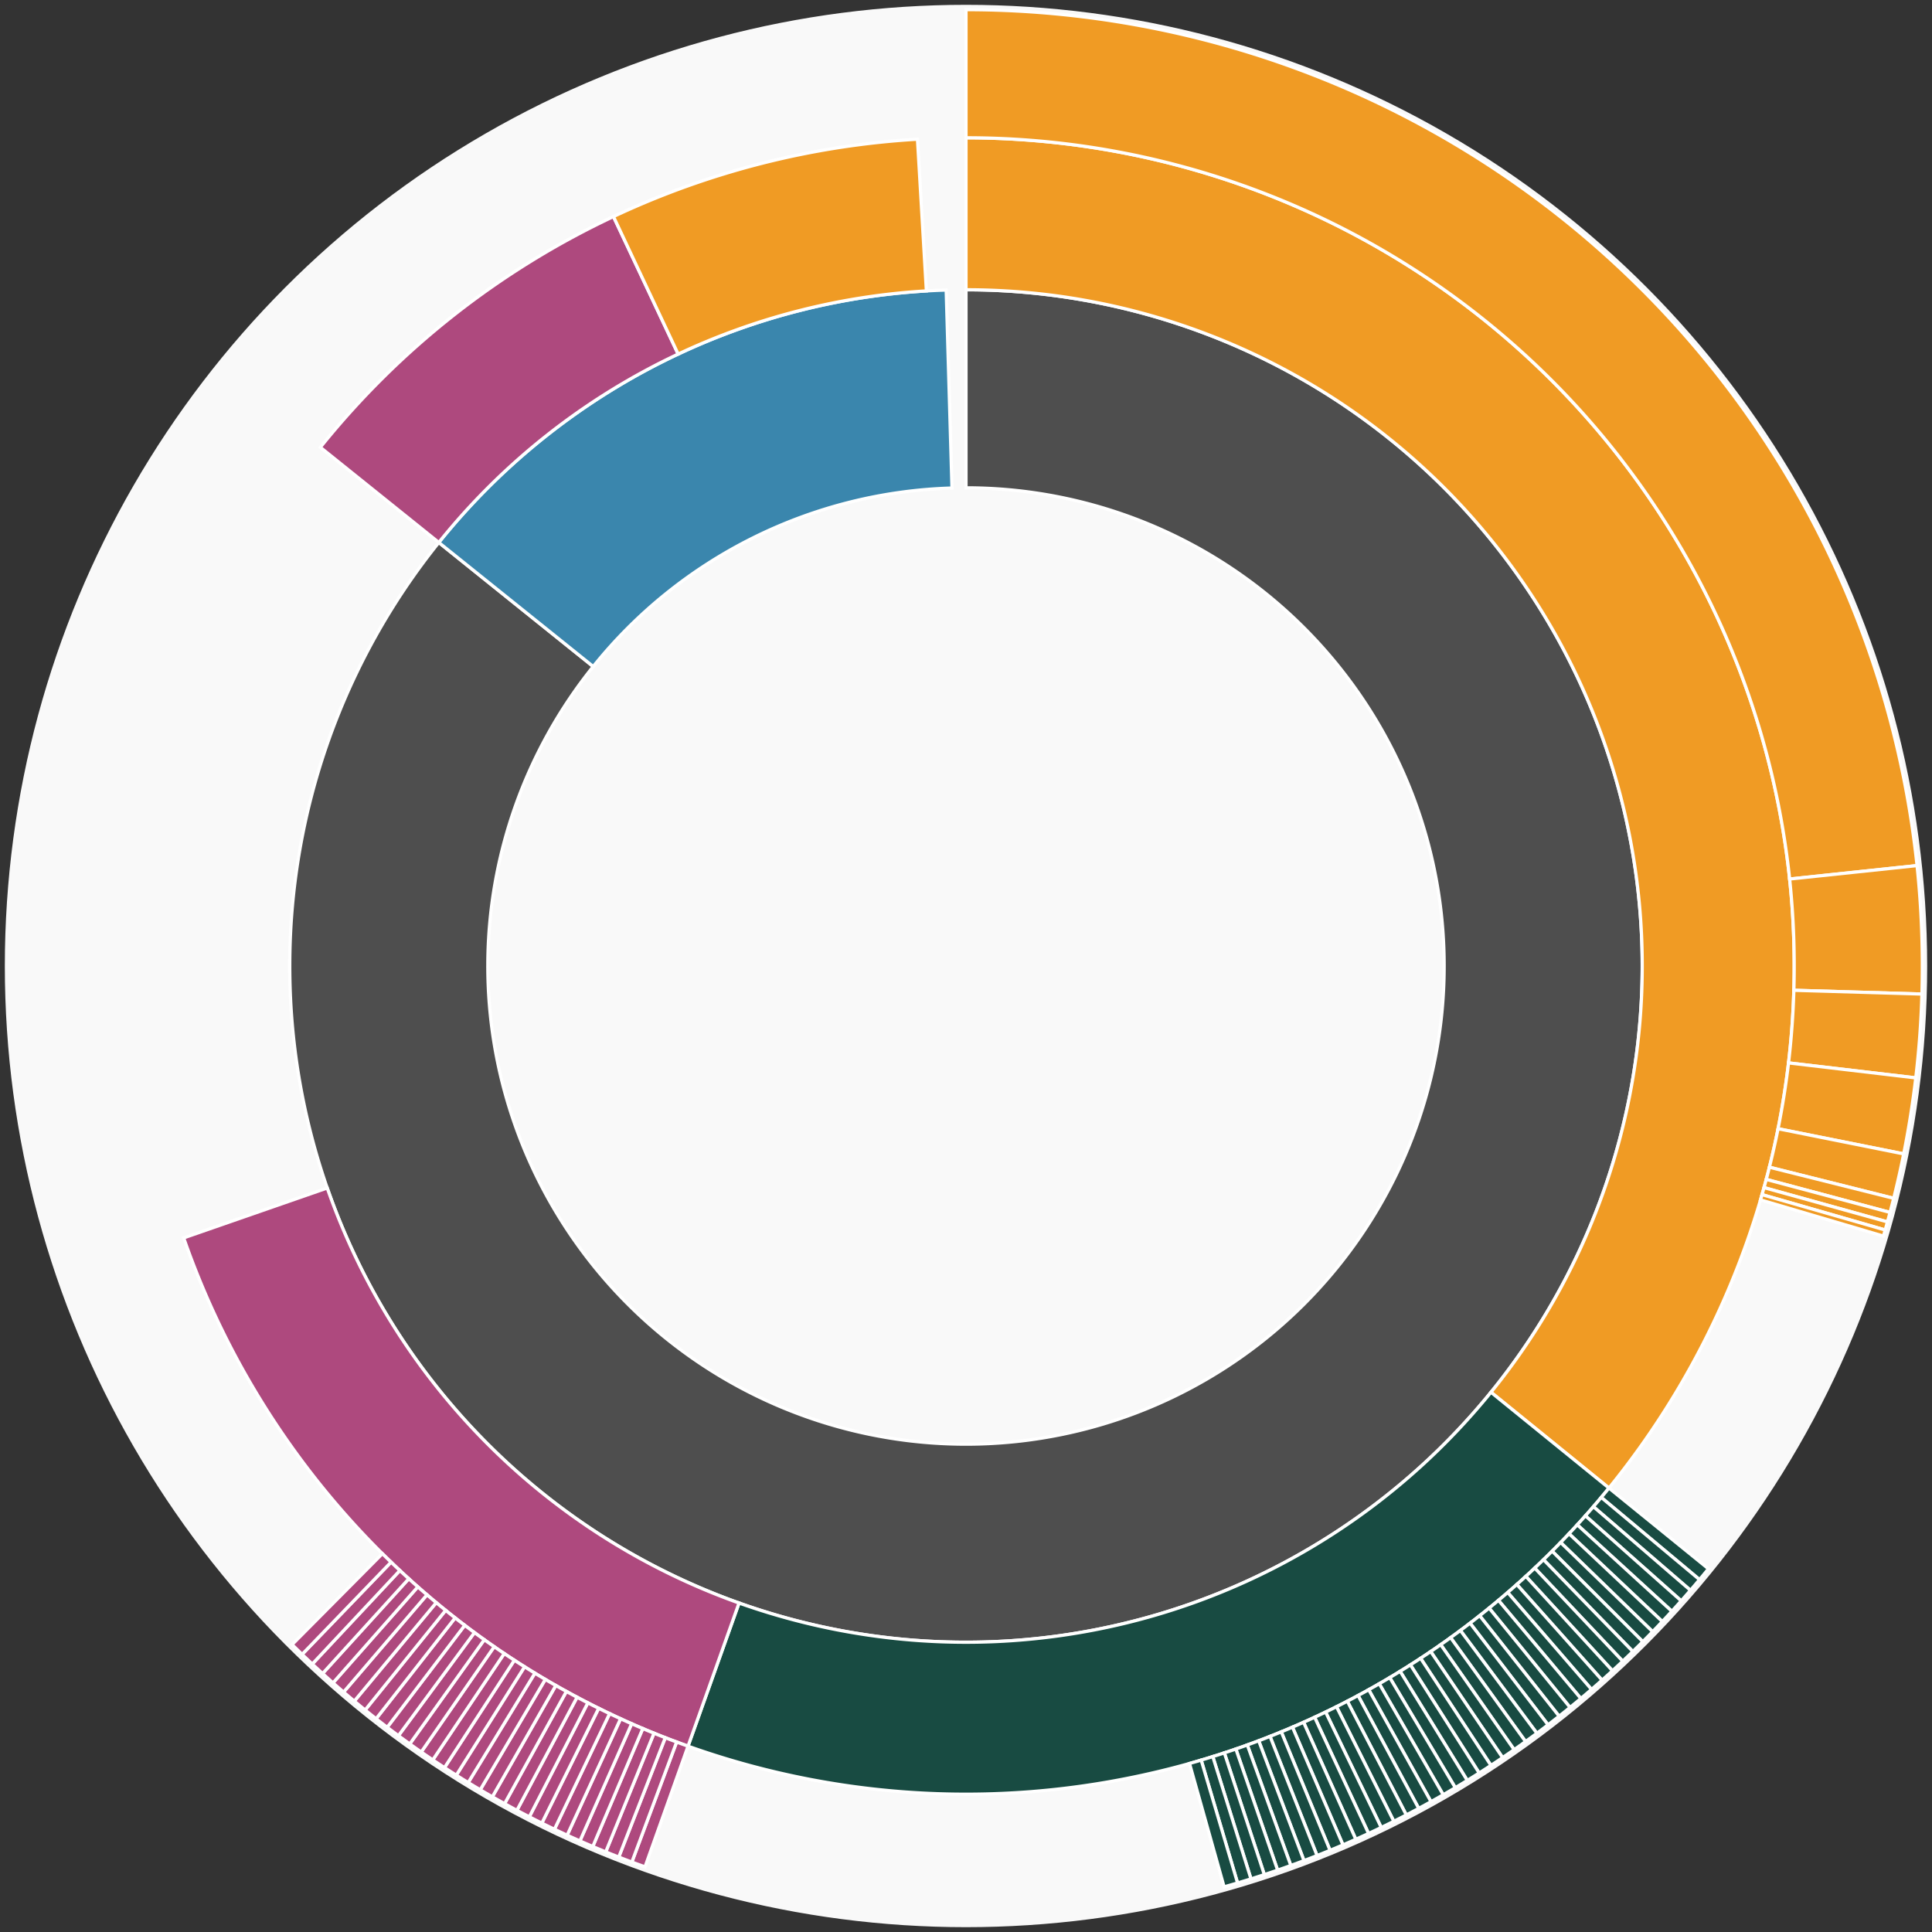 <svg xmlns="http://www.w3.org/2000/svg" width="600" height="600" id="block-7914301"><rect width="100%" height="100%" fill="#333333" stroke="none"/><g id="burst-container" transform="translate(300,300)"><data type="text/json">{"number":7914301,"totalTransactions":69,"totalFunctions":0,"totalFunctionsValue":"0","totalLogs":124,"totalTokenTransfers":124,"tokens":{"0x174bfa6600bf90c885c7c01c7031389ed1461ab9":"7.45998261","0x818fc6c2ec5986bc6e2cbf00939d90556ab12ce5":"50000","0x5c7f7e79b710a7bd29d8a381621e0268c98dcf06":"2110.08","0xa0b86991c6218b36c1d19d4a2e9eb0ce3606eb48":"5e-10","0x0d8775f648430679a709e98d2b0cb6250d2887ef":"29.3573835","0xbcc394d45c3613530a83cae62c716dc23b7f2152":"9e-17","0x56b4f1c2eb2126ecbfe16e14d85e51f20e0ca3c3":"8e-13","0xd0929d411954c47438dc1d871dd6081f5c5e149c":"1.5e-11","0xe477292f1b3268687a29376116b0ed27a9c76170":"1000","0x55296f69f40ea6d20e478533c15a6b08b654e758":"639374.014780199233687773","0x0000000000085d4780b73119b644ae5ecd22b376":"1140.81263553","0xd0a4b8946cb52f0661273bfbc6fd0e0c75fc6433":"1583.72499512","0x0df721639ca2f7ff0e1f618b918a65ffb199ac4e":"3000","0x1af97824a7ccd3963b9385e37ecbf44ece0c73e4":"73","0xed314bf44013612e8c00abd3cb6eade61cc8c72e":"7000","0xe019070ca3ee26f0fed7ced235a69992014c3181":"0","0x55370c60fca4929867f8e0e59acfc6198bdca274":"1.011614527579421282","0x693d04b55963b62ef2bb7f8f28b03b25023286ce":"0.010218328561408295","0x42bedd647e387dabec65a7dc3a3babcc68bb664d":"615","0xd73be539d6b2076bab83ca6ba62dfe189abc6bbe":"8.0812e-14","0x5acd07353106306a6530ac4d49233271ec372963":"100","0x06a6a7af298129e3a2ab396c9c06f91d3c54aba8":"1.27861e-13","0x79d617768c70936f097cf6e82d1fdca15dc4417c":"5e-9","0x9a07fd8a116b7e3be9e6185861496af7a2041460":"9.813044056317332043","0xba1ed22c69ad00739ee2b4abd70e270be9e87ee2":"3000"},"totalEther":"127.709614091308156025","totalEtherTxns":26,"newContracts":[],"totalNewContracts":0}</data><circle r="297" style="fill: #f9f9f9; stroke: #f9f9f9; stroke-width: 3; opacity: 1;" id="circle-base"></circle><path display="none" d="M9.093002483669097e-15,-148.5A148.5,148.5,0,1,1,-9.093002483669097e-15,148.5A148.5,148.5,0,1,1,9.093002483669097e-15,-148.5Z" fill-rule="evenodd" id="p-type-root" style="stroke: #fff; opacity: 1;"></path><path d="M1.2859447435097075e-14,-210.011A210.011,210.011,0,1,1,-163.723,-131.527L-115.77,-93.004A148.5,148.5,0,1,0,9.093002483669097e-15,-148.5Z" fill-rule="evenodd" style="fill: #4E4E4E; stroke: #fff; opacity: 1;" id="p-type-data"></path><path d="M-163.723,-131.527A210.011,210.011,0,0,1,-6.155,-209.921L-4.352,-148.436A148.5,148.5,0,0,0,-115.77,-93.004Z" fill-rule="evenodd" style="fill: #3A86AD; stroke: #fff; opacity: 1;" id="p-type-value"></path><path d="M1.5749542295064867e-14,-257.21A257.21,257.21,0,0,1,199.68,162.126L163.038,132.375A210.011,210.011,0,0,0,1.2859447435097075e-14,-210.011Z" fill-rule="evenodd" style="fill: #F09B24; stroke: #fff; opacity: 1;" id="p-type-ether"></path><path d="M199.68,162.126A257.21,257.21,0,0,1,-86.329,242.289L-70.487,197.828A210.011,210.011,0,0,0,163.038,132.375Z" fill-rule="evenodd" style="fill: #184B42; stroke: #fff; opacity: 1;" id="p-type-logs"></path><path d="M-86.329,242.289A257.21,257.21,0,0,1,-242.955,84.437L-198.372,68.943A210.011,210.011,0,0,0,-70.487,197.828Z" fill-rule="evenodd" style="fill: #AE497E; stroke: #fff; opacity: 1;" id="p-type-tokenTransfers"></path><path d="M-200.519,-161.087A257.21,257.21,0,0,1,-109.481,-232.746L-89.391,-190.036A210.011,210.011,0,0,0,-163.723,-131.527Z" fill-rule="evenodd" style="fill: #AE497E; stroke: #fff; opacity: 1;" id="p-type-tokenTransfers"></path><path d="M-109.481,-232.746A257.21,257.21,0,0,1,-15.07,-256.768L-12.305,-209.65A210.011,210.011,0,0,0,-89.391,-190.036Z" fill-rule="evenodd" style="fill: #F09B24; stroke: #fff; opacity: 1;" id="p-type-ether"></path><path d="M1.8186004967338195e-14,-297A297,297,0,0,1,295.358,-31.186L255.788,-27.008A257.21,257.21,0,0,0,1.5749542295064867e-14,-257.21Z" fill-rule="evenodd" style="fill: #F09B24; stroke: #fff; opacity: 1;" id="p-type-ether"></path><path d="M295.358,-31.186A297,297,0,0,1,296.872,8.708L257.099,7.542A257.21,257.21,0,0,0,255.788,-27.008Z" fill-rule="evenodd" style="fill: #F09B24; stroke: #fff; opacity: 1;" id="p-type-ether"></path><path d="M296.872,8.708A297,297,0,0,1,294.96,34.747L255.443,30.091A257.21,257.21,0,0,0,257.099,7.542Z" fill-rule="evenodd" style="fill: #F09B24; stroke: #fff; opacity: 1;" id="p-type-ether"></path><path d="M294.96,34.747A297,297,0,0,1,291.211,58.352L252.196,50.534A257.21,257.21,0,0,0,255.443,30.091Z" fill-rule="evenodd" style="fill: #F09B24; stroke: #fff; opacity: 1;" id="p-type-ether"></path><path d="M291.211,58.352A297,297,0,0,1,288.103,72.151L249.504,62.485A257.21,257.21,0,0,0,252.196,50.534Z" fill-rule="evenodd" style="fill: #F09B24; stroke: #fff; opacity: 1;" id="p-type-ether"></path><path d="M288.103,72.151A297,297,0,0,1,286.971,76.528L248.524,66.275A257.21,257.21,0,0,0,249.504,62.485Z" fill-rule="evenodd" style="fill: #F09B24; stroke: #fff; opacity: 1;" id="p-type-ether"></path><path d="M286.971,76.528A297,297,0,0,1,286.171,79.467L247.832,68.82A257.21,257.21,0,0,0,248.524,66.275Z" fill-rule="evenodd" style="fill: #F09B24; stroke: #fff; opacity: 1;" id="p-type-ether"></path><path d="M286.171,79.467A297,297,0,0,1,285.46,81.986L247.216,71.002A257.21,257.21,0,0,0,247.832,68.82Z" fill-rule="evenodd" style="fill: #F09B24; stroke: #fff; opacity: 1;" id="p-type-ether"></path><path d="M285.46,81.986A297,297,0,0,1,284.911,83.874L246.74,72.637A257.21,257.21,0,0,0,247.216,71.002Z" fill-rule="evenodd" style="fill: #F09B24; stroke: #fff; opacity: 1;" id="p-type-ether"></path><path d="M230.57,187.207A297,297,0,0,1,227.802,190.566L197.282,165.035A257.21,257.21,0,0,0,199.68,162.126Z" fill-rule="evenodd" style="fill: #184B42; stroke: #fff; opacity: 1;" id="p-type-logs"></path><path d="M227.802,190.566A297,297,0,0,1,224.985,193.884L194.842,167.908A257.21,257.21,0,0,0,197.282,165.035Z" fill-rule="evenodd" style="fill: #184B42; stroke: #fff; opacity: 1;" id="p-type-logs"></path><path d="M224.985,193.884A297,297,0,0,1,222.119,197.16L192.361,170.746A257.21,257.21,0,0,0,194.842,167.908Z" fill-rule="evenodd" style="fill: #184B42; stroke: #fff; opacity: 1;" id="p-type-logs"></path><path d="M222.119,197.16A297,297,0,0,1,219.206,200.394L189.838,173.546A257.21,257.21,0,0,0,192.361,170.746Z" fill-rule="evenodd" style="fill: #184B42; stroke: #fff; opacity: 1;" id="p-type-logs"></path><path d="M219.206,200.394A297,297,0,0,1,216.245,203.585L187.274,176.31A257.21,257.21,0,0,0,189.838,173.546Z" fill-rule="evenodd" style="fill: #184B42; stroke: #fff; opacity: 1;" id="p-type-logs"></path><path d="M216.245,203.585A297,297,0,0,1,213.239,206.733L184.67,179.036A257.21,257.21,0,0,0,187.274,176.31Z" fill-rule="evenodd" style="fill: #184B42; stroke: #fff; opacity: 1;" id="p-type-logs"></path><path d="M213.239,206.733A297,297,0,0,1,210.186,209.835L182.026,181.723A257.21,257.21,0,0,0,184.67,179.036Z" fill-rule="evenodd" style="fill: #184B42; stroke: #fff; opacity: 1;" id="p-type-logs"></path><path d="M210.186,209.835A297,297,0,0,1,207.088,212.893L179.343,184.371A257.21,257.21,0,0,0,182.026,181.723Z" fill-rule="evenodd" style="fill: #184B42; stroke: #fff; opacity: 1;" id="p-type-logs"></path><path d="M207.088,212.893A297,297,0,0,1,203.946,215.905L176.622,186.98A257.21,257.21,0,0,0,179.343,184.371Z" fill-rule="evenodd" style="fill: #184B42; stroke: #fff; opacity: 1;" id="p-type-logs"></path><path d="M203.946,215.905A297,297,0,0,1,200.76,218.871L173.863,189.548A257.21,257.21,0,0,0,176.622,186.98Z" fill-rule="evenodd" style="fill: #184B42; stroke: #fff; opacity: 1;" id="p-type-logs"></path><path d="M200.76,218.871A297,297,0,0,1,197.53,221.79L171.066,192.076A257.21,257.21,0,0,0,173.863,189.548Z" fill-rule="evenodd" style="fill: #184B42; stroke: #fff; opacity: 1;" id="p-type-logs"></path><path d="M197.53,221.79A297,297,0,0,1,194.259,224.661L168.233,194.562A257.21,257.21,0,0,0,171.066,192.076Z" fill-rule="evenodd" style="fill: #184B42; stroke: #fff; opacity: 1;" id="p-type-logs"></path><path d="M194.259,224.661A297,297,0,0,1,190.945,227.484L165.364,197.007A257.21,257.21,0,0,0,168.233,194.562Z" fill-rule="evenodd" style="fill: #184B42; stroke: #fff; opacity: 1;" id="p-type-logs"></path><path d="M190.945,227.484A297,297,0,0,1,187.591,230.258L162.459,199.409A257.21,257.21,0,0,0,165.364,197.007Z" fill-rule="evenodd" style="fill: #184B42; stroke: #fff; opacity: 1;" id="p-type-logs"></path><path d="M187.591,230.258A297,297,0,0,1,184.196,232.982L159.519,201.769A257.21,257.21,0,0,0,162.459,199.409Z" fill-rule="evenodd" style="fill: #184B42; stroke: #fff; opacity: 1;" id="p-type-logs"></path><path d="M184.196,232.982A297,297,0,0,1,180.762,235.657L156.545,204.085A257.21,257.21,0,0,0,159.519,201.769Z" fill-rule="evenodd" style="fill: #184B42; stroke: #fff; opacity: 1;" id="p-type-logs"></path><path d="M180.762,235.657A297,297,0,0,1,177.289,238.281L153.537,206.357A257.21,257.21,0,0,0,156.545,204.085Z" fill-rule="evenodd" style="fill: #184B42; stroke: #fff; opacity: 1;" id="p-type-logs"></path><path d="M177.289,238.281A297,297,0,0,1,173.778,240.853L150.496,208.585A257.21,257.21,0,0,0,153.537,206.357Z" fill-rule="evenodd" style="fill: #184B42; stroke: #fff; opacity: 1;" id="p-type-logs"></path><path d="M173.778,240.853A297,297,0,0,1,170.229,243.374L147.423,210.768A257.21,257.21,0,0,0,150.496,208.585Z" fill-rule="evenodd" style="fill: #184B42; stroke: #fff; opacity: 1;" id="p-type-logs"></path><path d="M170.229,243.374A297,297,0,0,1,166.644,245.843L144.318,212.906A257.21,257.21,0,0,0,147.423,210.768Z" fill-rule="evenodd" style="fill: #184B42; stroke: #fff; opacity: 1;" id="p-type-logs"></path><path d="M166.644,245.843A297,297,0,0,1,163.023,248.259L141.182,214.998A257.21,257.21,0,0,0,144.318,212.906Z" fill-rule="evenodd" style="fill: #184B42; stroke: #fff; opacity: 1;" id="p-type-logs"></path><path d="M163.023,248.259A297,297,0,0,1,159.368,250.621L138.016,217.044A257.21,257.21,0,0,0,141.182,214.998Z" fill-rule="evenodd" style="fill: #184B42; stroke: #fff; opacity: 1;" id="p-type-logs"></path><path d="M159.368,250.621A297,297,0,0,1,155.678,252.93L134.821,219.044A257.21,257.21,0,0,0,138.016,217.044Z" fill-rule="evenodd" style="fill: #184B42; stroke: #fff; opacity: 1;" id="p-type-logs"></path><path d="M155.678,252.93A297,297,0,0,1,151.954,255.184L131.596,220.996A257.21,257.21,0,0,0,134.821,219.044Z" fill-rule="evenodd" style="fill: #184B42; stroke: #fff; opacity: 1;" id="p-type-logs"></path><path d="M151.954,255.184A297,297,0,0,1,148.198,257.384L128.343,222.901A257.21,257.21,0,0,0,131.596,220.996Z" fill-rule="evenodd" style="fill: #184B42; stroke: #fff; opacity: 1;" id="p-type-logs"></path><path d="M148.198,257.384A297,297,0,0,1,144.41,259.528L125.063,224.758A257.21,257.21,0,0,0,128.343,222.901Z" fill-rule="evenodd" style="fill: #184B42; stroke: #fff; opacity: 1;" id="p-type-logs"></path><path d="M144.41,259.528A297,297,0,0,1,140.591,261.617L121.755,226.567A257.21,257.21,0,0,0,125.063,224.758Z" fill-rule="evenodd" style="fill: #184B42; stroke: #fff; opacity: 1;" id="p-type-logs"></path><path d="M140.591,261.617A297,297,0,0,1,136.742,263.649L118.422,228.327A257.21,257.21,0,0,0,121.755,226.567Z" fill-rule="evenodd" style="fill: #184B42; stroke: #fff; opacity: 1;" id="p-type-logs"></path><path d="M136.742,263.649A297,297,0,0,1,132.863,265.625L115.063,230.038A257.21,257.21,0,0,0,118.422,228.327Z" fill-rule="evenodd" style="fill: #184B42; stroke: #fff; opacity: 1;" id="p-type-logs"></path><path d="M132.863,265.625A297,297,0,0,1,128.956,267.543L111.679,231.699A257.21,257.21,0,0,0,115.063,230.038Z" fill-rule="evenodd" style="fill: #184B42; stroke: #fff; opacity: 1;" id="p-type-logs"></path><path d="M128.956,267.543A297,297,0,0,1,125.021,269.404L108.271,233.311A257.21,257.21,0,0,0,111.679,231.699Z" fill-rule="evenodd" style="fill: #184B42; stroke: #fff; opacity: 1;" id="p-type-logs"></path><path d="M125.021,269.404A297,297,0,0,1,121.059,271.208L104.841,234.873A257.21,257.21,0,0,0,108.271,233.311Z" fill-rule="evenodd" style="fill: #184B42; stroke: #fff; opacity: 1;" id="p-type-logs"></path><path d="M121.059,271.208A297,297,0,0,1,117.072,272.953L101.387,236.384A257.21,257.21,0,0,0,104.841,234.873Z" fill-rule="evenodd" style="fill: #184B42; stroke: #fff; opacity: 1;" id="p-type-logs"></path><path d="M117.072,272.953A297,297,0,0,1,113.059,274.639L97.912,237.845A257.21,257.21,0,0,0,101.387,236.384Z" fill-rule="evenodd" style="fill: #184B42; stroke: #fff; opacity: 1;" id="p-type-logs"></path><path d="M113.059,274.639A297,297,0,0,1,109.022,276.267L94.416,239.254A257.21,257.21,0,0,0,97.912,237.845Z" fill-rule="evenodd" style="fill: #184B42; stroke: #fff; opacity: 1;" id="p-type-logs"></path><path d="M109.022,276.267A297,297,0,0,1,104.961,277.835L90.899,240.612A257.21,257.21,0,0,0,94.416,239.254Z" fill-rule="evenodd" style="fill: #184B42; stroke: #fff; opacity: 1;" id="p-type-logs"></path><path d="M104.961,277.835A297,297,0,0,1,100.878,279.343L87.363,241.918A257.21,257.21,0,0,0,90.899,240.612Z" fill-rule="evenodd" style="fill: #184B42; stroke: #fff; opacity: 1;" id="p-type-logs"></path><path d="M100.878,279.343A297,297,0,0,1,96.773,280.792L83.808,243.173A257.21,257.21,0,0,0,87.363,241.918Z" fill-rule="evenodd" style="fill: #184B42; stroke: #fff; opacity: 1;" id="p-type-logs"></path><path d="M96.773,280.792A297,297,0,0,1,92.648,282.18L80.235,244.375A257.21,257.21,0,0,0,83.808,243.173Z" fill-rule="evenodd" style="fill: #184B42; stroke: #fff; opacity: 1;" id="p-type-logs"></path><path d="M92.648,282.18A297,297,0,0,1,88.502,283.507L76.645,245.524A257.21,257.21,0,0,0,80.235,244.375Z" fill-rule="evenodd" style="fill: #184B42; stroke: #fff; opacity: 1;" id="p-type-logs"></path><path d="M88.502,283.507A297,297,0,0,1,84.338,284.774L73.039,246.621A257.21,257.21,0,0,0,76.645,245.524Z" fill-rule="evenodd" style="fill: #184B42; stroke: #fff; opacity: 1;" id="p-type-logs"></path><path d="M84.338,284.774A297,297,0,0,1,80.155,285.979L69.417,247.665A257.21,257.21,0,0,0,73.039,246.621Z" fill-rule="evenodd" style="fill: #184B42; stroke: #fff; opacity: 1;" id="p-type-logs"></path><path d="M-99.684,279.772A297,297,0,0,1,-103.773,278.281L-89.87,240.998A257.21,257.21,0,0,0,-86.329,242.289Z" fill-rule="evenodd" style="fill: #AE497E; stroke: #fff; opacity: 1;" id="p-type-tokenTransfers"></path><path d="M-103.773,278.281A297,297,0,0,1,-107.84,276.73L-93.393,239.655A257.21,257.21,0,0,0,-89.87,240.998Z" fill-rule="evenodd" style="fill: #AE497E; stroke: #fff; opacity: 1;" id="p-type-tokenTransfers"></path><path d="M-107.84,276.73A297,297,0,0,1,-111.884,275.12L-96.895,238.261A257.21,257.21,0,0,0,-93.393,239.655Z" fill-rule="evenodd" style="fill: #AE497E; stroke: #fff; opacity: 1;" id="p-type-tokenTransfers"></path><path d="M-111.884,275.12A297,297,0,0,1,-115.904,273.45L-100.376,236.815A257.21,257.21,0,0,0,-96.895,238.261Z" fill-rule="evenodd" style="fill: #AE497E; stroke: #fff; opacity: 1;" id="p-type-tokenTransfers"></path><path d="M-115.904,273.45A297,297,0,0,1,-119.9,271.722L-103.836,235.319A257.21,257.21,0,0,0,-100.376,236.815Z" fill-rule="evenodd" style="fill: #AE497E; stroke: #fff; opacity: 1;" id="p-type-tokenTransfers"></path><path d="M-119.9,271.722A297,297,0,0,1,-123.869,269.936L-107.274,233.772A257.21,257.21,0,0,0,-103.836,235.319Z" fill-rule="evenodd" style="fill: #AE497E; stroke: #fff; opacity: 1;" id="p-type-tokenTransfers"></path><path d="M-123.869,269.936A297,297,0,0,1,-127.812,268.092L-110.688,232.174A257.21,257.21,0,0,0,-107.274,233.772Z" fill-rule="evenodd" style="fill: #AE497E; stroke: #fff; opacity: 1;" id="p-type-tokenTransfers"></path><path d="M-127.812,268.092A297,297,0,0,1,-131.727,266.19L-114.079,230.527A257.21,257.21,0,0,0,-110.688,232.174Z" fill-rule="evenodd" style="fill: #AE497E; stroke: #fff; opacity: 1;" id="p-type-tokenTransfers"></path><path d="M-131.727,266.19A297,297,0,0,1,-135.614,264.231L-117.445,228.831A257.21,257.21,0,0,0,-114.079,230.527Z" fill-rule="evenodd" style="fill: #AE497E; stroke: #fff; opacity: 1;" id="p-type-tokenTransfers"></path><path d="M-135.614,264.231A297,297,0,0,1,-139.472,262.215L-120.786,227.085A257.21,257.21,0,0,0,-117.445,228.831Z" fill-rule="evenodd" style="fill: #AE497E; stroke: #fff; opacity: 1;" id="p-type-tokenTransfers"></path><path d="M-139.472,262.215A297,297,0,0,1,-143.3,260.143L-124.101,225.29A257.21,257.21,0,0,0,-120.786,227.085Z" fill-rule="evenodd" style="fill: #AE497E; stroke: #fff; opacity: 1;" id="p-type-tokenTransfers"></path><path d="M-143.3,260.143A297,297,0,0,1,-147.097,258.015L-127.39,223.447A257.21,257.21,0,0,0,-124.101,225.29Z" fill-rule="evenodd" style="fill: #AE497E; stroke: #fff; opacity: 1;" id="p-type-tokenTransfers"></path><path d="M-147.097,258.015A297,297,0,0,1,-150.862,255.831L-130.651,221.556A257.21,257.21,0,0,0,-127.39,223.447Z" fill-rule="evenodd" style="fill: #AE497E; stroke: #fff; opacity: 1;" id="p-type-tokenTransfers"></path><path d="M-150.862,255.831A297,297,0,0,1,-154.595,253.593L-133.884,219.618A257.21,257.21,0,0,0,-130.651,221.556Z" fill-rule="evenodd" style="fill: #AE497E; stroke: #fff; opacity: 1;" id="p-type-tokenTransfers"></path><path d="M-154.595,253.593A297,297,0,0,1,-158.295,251.3L-137.088,217.632A257.21,257.21,0,0,0,-133.884,219.618Z" fill-rule="evenodd" style="fill: #AE497E; stroke: #fff; opacity: 1;" id="p-type-tokenTransfers"></path><path d="M-158.295,251.3A297,297,0,0,1,-161.961,248.953L-140.263,215.6A257.21,257.21,0,0,0,-137.088,217.632Z" fill-rule="evenodd" style="fill: #AE497E; stroke: #fff; opacity: 1;" id="p-type-tokenTransfers"></path><path d="M-161.961,248.953A297,297,0,0,1,-165.592,246.553L-143.407,213.521A257.21,257.21,0,0,0,-140.263,215.6Z" fill-rule="evenodd" style="fill: #AE497E; stroke: #fff; opacity: 1;" id="p-type-tokenTransfers"></path><path d="M-165.592,246.553A297,297,0,0,1,-169.188,244.099L-146.521,211.396A257.21,257.21,0,0,0,-143.407,213.521Z" fill-rule="evenodd" style="fill: #AE497E; stroke: #fff; opacity: 1;" id="p-type-tokenTransfers"></path><path d="M-169.188,244.099A297,297,0,0,1,-172.747,241.593L-149.603,209.226A257.21,257.21,0,0,0,-146.521,211.396Z" fill-rule="evenodd" style="fill: #AE497E; stroke: #fff; opacity: 1;" id="p-type-tokenTransfers"></path><path d="M-172.747,241.593A297,297,0,0,1,-176.269,239.036L-152.654,207.011A257.21,257.21,0,0,0,-149.603,209.226Z" fill-rule="evenodd" style="fill: #AE497E; stroke: #fff; opacity: 1;" id="p-type-tokenTransfers"></path><path d="M-176.269,239.036A297,297,0,0,1,-179.754,236.427L-155.671,204.752A257.21,257.21,0,0,0,-152.654,207.011Z" fill-rule="evenodd" style="fill: #AE497E; stroke: #fff; opacity: 1;" id="p-type-tokenTransfers"></path><path d="M-179.754,236.427A297,297,0,0,1,-183.199,233.767L-158.655,202.448A257.21,257.21,0,0,0,-155.671,204.752Z" fill-rule="evenodd" style="fill: #AE497E; stroke: #fff; opacity: 1;" id="p-type-tokenTransfers"></path><path d="M-183.199,233.767A297,297,0,0,1,-186.605,231.057L-161.605,200.101A257.21,257.21,0,0,0,-158.655,202.448Z" fill-rule="evenodd" style="fill: #AE497E; stroke: #fff; opacity: 1;" id="p-type-tokenTransfers"></path><path d="M-186.605,231.057A297,297,0,0,1,-189.972,228.298L-164.52,197.711A257.21,257.21,0,0,0,-161.605,200.101Z" fill-rule="evenodd" style="fill: #AE497E; stroke: #fff; opacity: 1;" id="p-type-tokenTransfers"></path><path d="M-189.972,228.298A297,297,0,0,1,-193.297,225.489L-167.4,195.279A257.21,257.21,0,0,0,-164.52,197.711Z" fill-rule="evenodd" style="fill: #AE497E; stroke: #fff; opacity: 1;" id="p-type-tokenTransfers"></path><path d="M-193.297,225.489A297,297,0,0,1,-196.581,222.632L-170.244,192.805A257.21,257.21,0,0,0,-167.4,195.279Z" fill-rule="evenodd" style="fill: #AE497E; stroke: #fff; opacity: 1;" id="p-type-tokenTransfers"></path><path d="M-196.581,222.632A297,297,0,0,1,-199.823,219.727L-173.051,190.289A257.21,257.21,0,0,0,-170.244,192.805Z" fill-rule="evenodd" style="fill: #AE497E; stroke: #fff; opacity: 1;" id="p-type-tokenTransfers"></path><path d="M-199.823,219.727A297,297,0,0,1,-203.021,216.775L-175.822,187.732A257.21,257.21,0,0,0,-173.051,190.289Z" fill-rule="evenodd" style="fill: #AE497E; stroke: #fff; opacity: 1;" id="p-type-tokenTransfers"></path><path d="M-203.021,216.775A297,297,0,0,1,-206.177,213.776L-178.554,185.136A257.21,257.21,0,0,0,-175.822,187.732Z" fill-rule="evenodd" style="fill: #AE497E; stroke: #fff; opacity: 1;" id="p-type-tokenTransfers"></path><path d="M-206.177,213.776A297,297,0,0,1,-209.287,210.732L-181.248,182.499A257.21,257.21,0,0,0,-178.554,185.136Z" fill-rule="evenodd" style="fill: #AE497E; stroke: #fff; opacity: 1;" id="p-type-tokenTransfers"></path></g></svg>